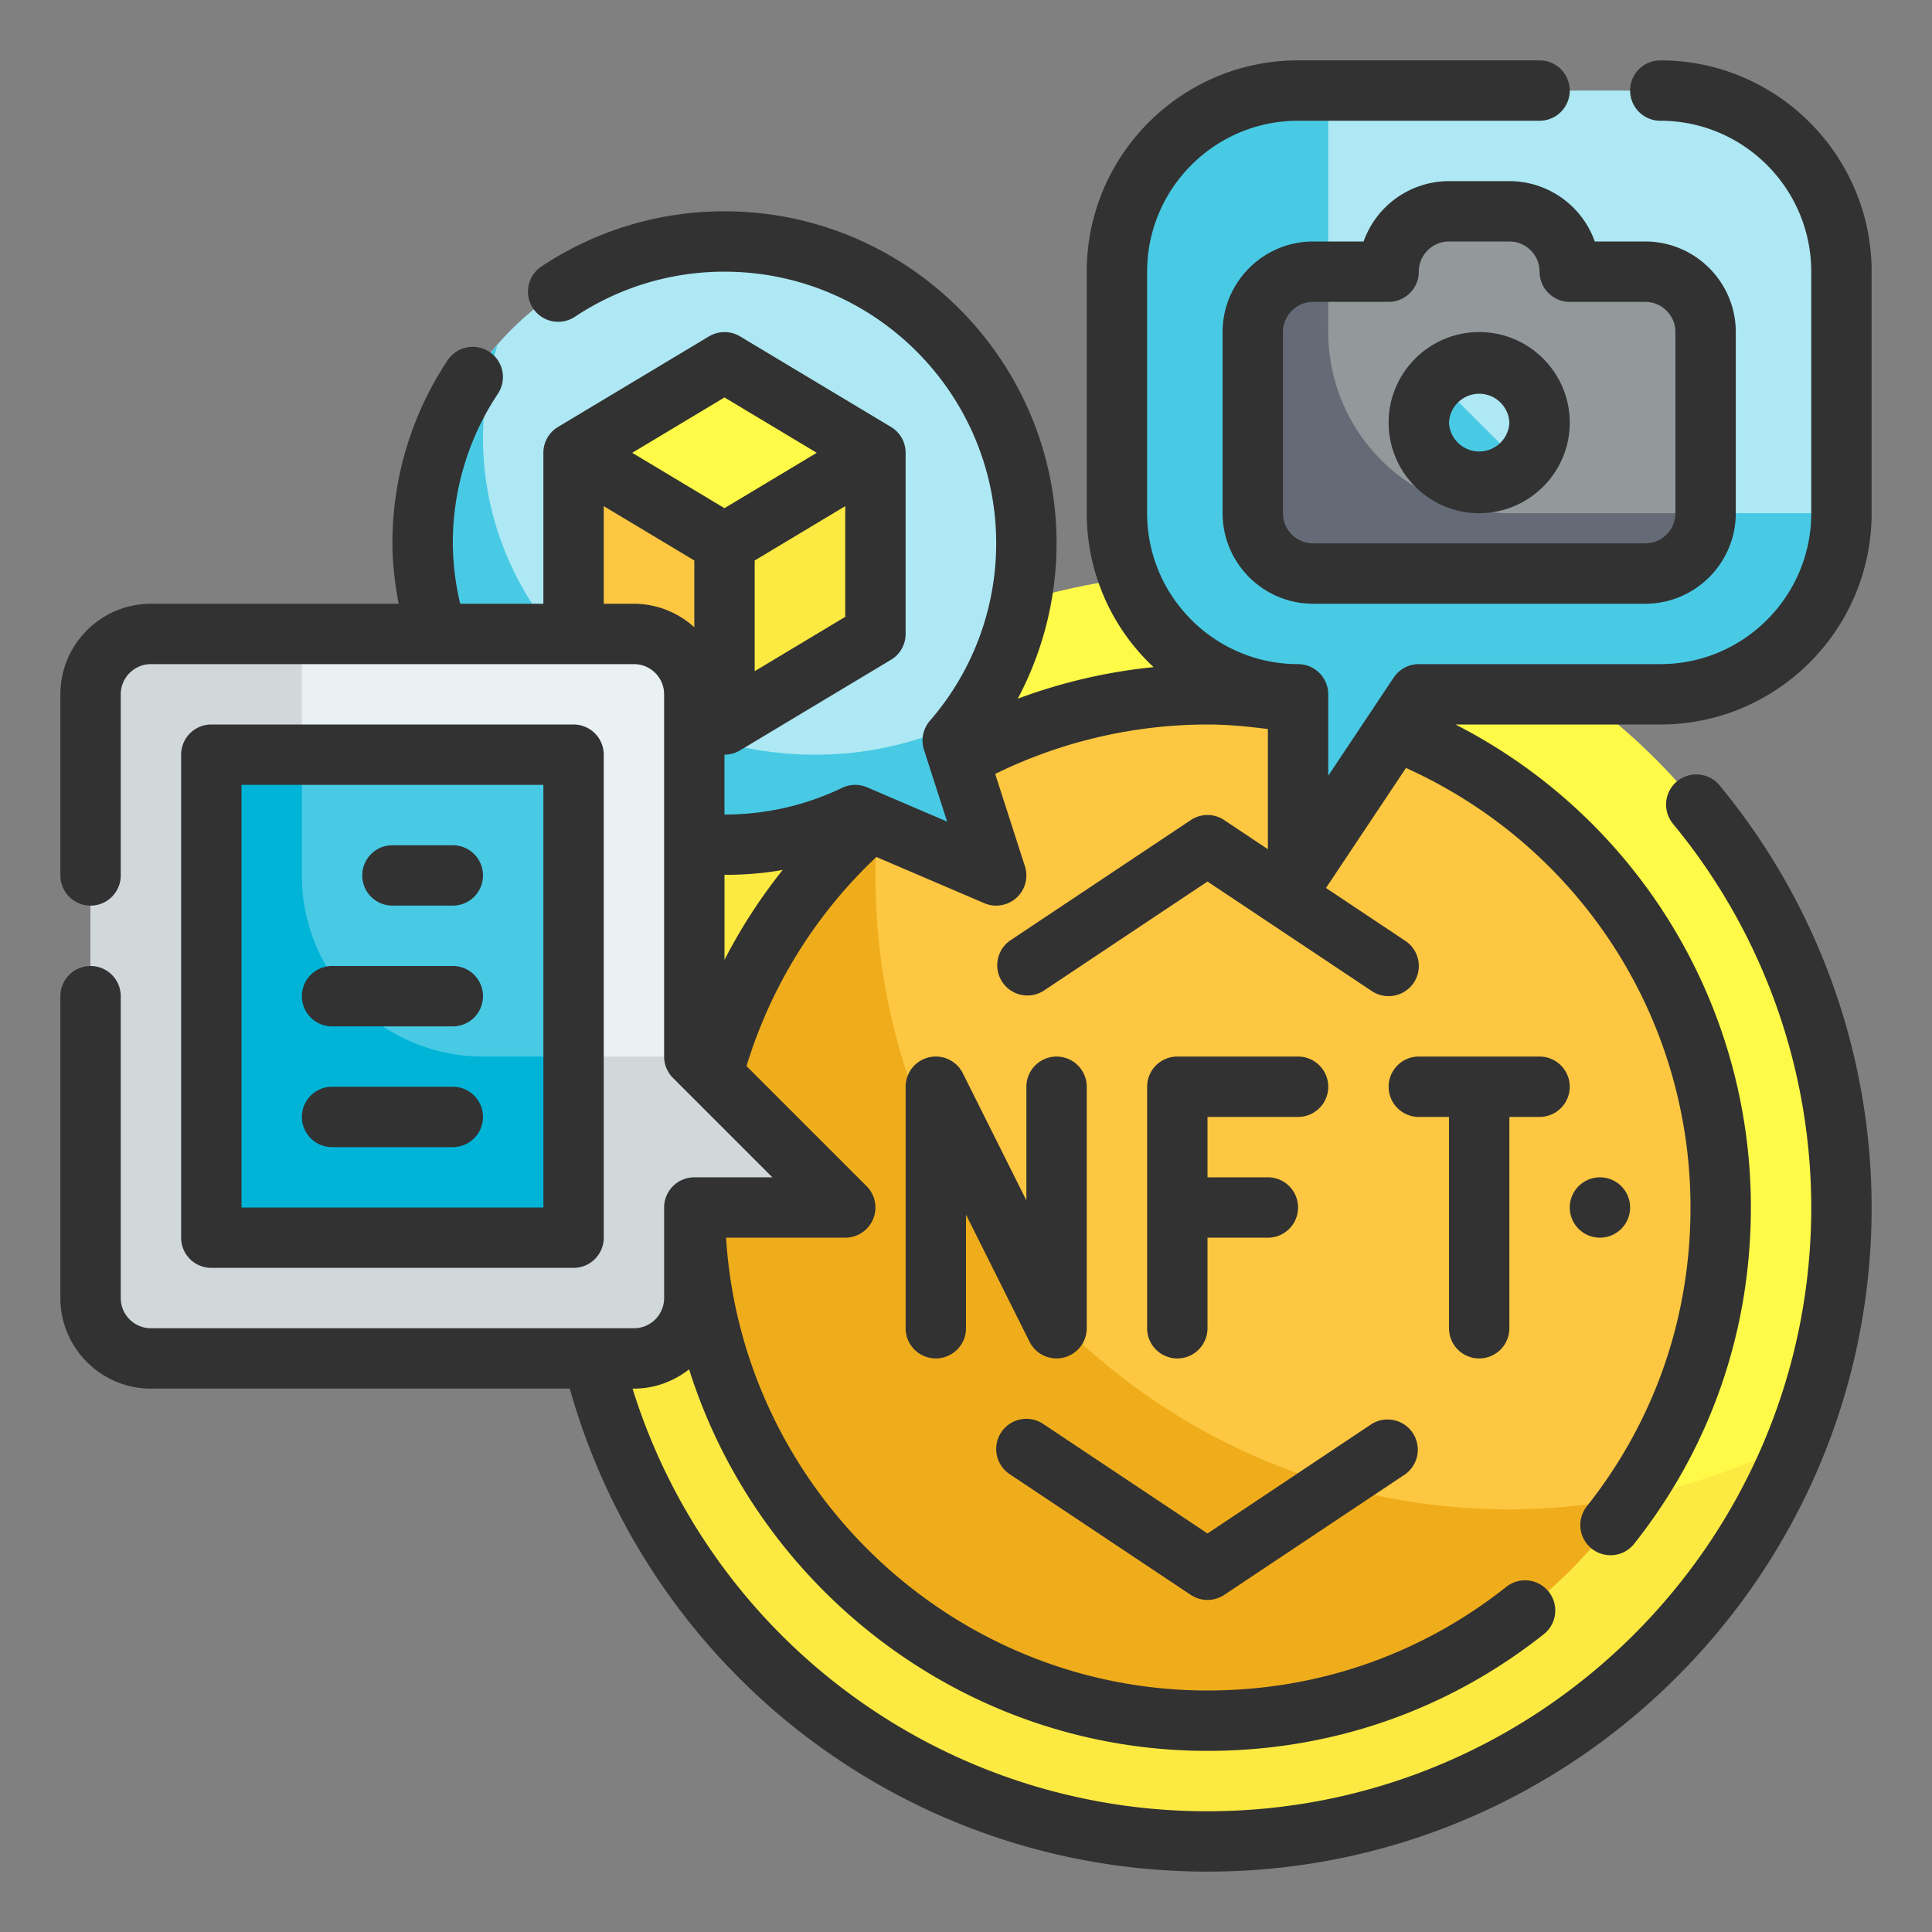 <svg height="512" viewBox="0 0 64 64" width="512" xmlns="http://www.w3.org/2000/svg"><rect x="0" y="0" width="64" height="64" fill="#808080" stroke="none"/><circle cx="40" cy="40" fill="#fffa48" r="21"/><path d="M59.53 47.71C56.47 55.49 48.88 61 40 61c-11.6 0-21-9.4-21-21 0-8.17 4.66-15.25 11.47-18.71A20.82 20.82 0 0 0 29 29c0 11.6 9.4 21 21 21 3.43 0 6.67-.82 9.53-2.29z" fill="#fcea42"/><circle cx="40" cy="40" fill="#fdc741" r="17"/><path d="M50 50c-11.598 0-21-9.402-21-21 0-.69.038-1.37.103-2.042C25.375 30.076 23 34.759 23 40c0 9.389 7.611 17 17 17 5.823 0 10.958-2.931 14.021-7.394A21.135 21.135 0 0 1 50 50z" fill="#efad1b"/><g><path d="M43 3h12a6 6 0 0 1 6 6v8a6 6 0 0 1-6 6h-8l-4 6v-6a6 6 0 0 1-6-6V9a6 6 0 0 1 6-6z" fill="#ade8f4"/><path d="M44 11V3h-1a6 6 0 0 0-6 6v8a6 6 0 0 0 6 6v6l4-6h8a6 6 0 0 0 6-6H50a6 6 0 0 1-6-6z" fill="#48cae4"/><path d="M43.5 9H46a2 2 0 0 1 2-2h2a2 2 0 0 1 2 2h2.5a2 2 0 0 1 2 2v6a2 2 0 0 1-2 2h-11a2 2 0 0 1-2-2v-6a2 2 0 0 1 2-2z" fill="#93999a"/><circle cx="49" cy="14" fill="#ade8f4" r="2"/><path d="M47.586 12.586a2 2 0 1 0 2.828 2.828z" fill="#48cae4"/><path d="M44 11V9h-.5a2 2 0 0 0-2 2v6a2 2 0 0 0 2 2h11a2 2 0 0 0 2-2H50a6 6 0 0 1-6-6z" fill="#656b76"/></g><g><path d="M31.562 24.531A9.953 9.953 0 0 0 34 18c0-5.523-4.477-10-10-10s-10 4.477-10 10 4.477 10 10 10a9.938 9.938 0 0 0 4.335-.999L33 29z" fill="#ade8f4"/><path d="m24 24-5-3v-6l5 3z" fill="#fdc741"/><path d="m24 24 5-3v-6l-5 3z" fill="#fcea42"/><path d="m19 15 5 3 5-3-5-3z" fill="#fffa48"/><path d="M32.151 23.775A11.356 11.356 0 0 1 27 25c-6.075 0-11-4.701-11-10.5 0-1.072.17-2.106.483-3.081A9.956 9.956 0 0 0 14 18c0 5.523 4.477 10 10 10a9.938 9.938 0 0 0 4.335-.999L33 29l-1.438-4.469c.209-.242.404-.495.589-.756z" fill="#48cae4"/></g><g><path d="M23 35V23a2 2 0 0 0-2-2H5a2 2 0 0 0-2 2v20a2 2 0 0 0 2 2h16a2 2 0 0 0 2-2v-3h5z" fill="#e9f1f2"/><path d="M16 35a6 6 0 0 1-6-6v-8H5a2 2 0 0 0-2 2v20a2 2 0 0 0 2 2h16a2 2 0 0 0 2-2v-3h5l-5-5z" fill="#d0d8da"/><path d="M7 25h12v16H7z" fill="#48cae4"/><path d="M16 35a6 6 0 0 1-6-6v-4H7v16h12v-6z" fill="#00b4d8"/></g><g><g fill="#323232"><circle cx="53" cy="40" r="1"/><path d="M35 45a1.002 1.002 0 0 0 1-1v-8a1 1 0 1 0-2 0v3.764l-2.105-4.211A1 1 0 0 0 30 36v8a1 1 0 1 0 2 0v-3.764l2.105 4.211A1 1 0 0 0 35 45zM43 37a1 1 0 1 0 0-2h-4a1 1 0 0 0-1 1v8a1 1 0 1 0 2 0v-3h2a1 1 0 1 0 0-2h-2v-2zM49 45a1 1 0 0 0 1-1v-7h1a1 1 0 1 0 0-2h-4a1 1 0 1 0 0 2h1v7a1 1 0 0 0 1 1zM39.445 52.832a1 1 0 0 0 1.11 0l6-4a1.001 1.001 0 0 0-1.11-1.664L40 50.798l-5.445-3.63a.999.999 0 1 0-1.11 1.664z"/><path d="M62 17V9c0-3.859-3.14-7-7-7a1 1 0 1 0 0 2c2.757 0 5 2.243 5 5v8c0 2.757-2.243 5-5 5h-8c-.334 0-.646.167-.832.445L44 25.697V23a1 1 0 0 0-1-1c-2.757 0-5-2.243-5-5V9c0-2.757 2.243-5 5-5h8a1 1 0 1 0 0-2h-8c-3.86 0-7 3.141-7 7v8a6.98 6.98 0 0 0 2.213 5.099 18.042 18.042 0 0 0-4.499 1.047A10.973 10.973 0 0 0 35 18c0-6.065-4.935-11-11-11a10.92 10.92 0 0 0-6.063 1.827 1 1 0 0 0 1.108 1.666A8.922 8.922 0 0 1 24 9c4.962 0 9 4.037 9 9a8.96 8.96 0 0 1-2.195 5.875 1.001 1.001 0 0 0-.197.962l.766 2.379-2.651-1.135a.995.995 0 0 0-.827.018 8.945 8.945 0 0 1-3.897.883V25c.178 0 .356-.048.515-.143l5-3A.996.996 0 0 0 30 21v-6a.997.997 0 0 0-.485-.857l-5-3a1.005 1.005 0 0 0-1.029 0l-5 3A.996.996 0 0 0 18 15v5h-2.755A8.93 8.93 0 0 1 15 18a8.92 8.92 0 0 1 1.493-4.956 1 1 0 0 0-1.666-1.108A10.925 10.925 0 0 0 13 18c0 .677.084 1.342.206 2H5c-1.654 0-3 1.346-3 3v6a1 1 0 1 0 2 0v-6c0-.552.449-1 1-1h16c.551 0 1 .448 1 1v12c0 .266.105.52.293.707L25.586 39H23a1 1 0 0 0-1 1v3c0 .552-.449 1-1 1H5c-.551 0-1-.448-1-1V33a1 1 0 1 0-2 0v10c0 1.654 1.346 3 3 3h13.874C21.547 55.456 30.112 62 40 62c12.131 0 22-9.869 22-22a21.98 21.98 0 0 0-5.038-13.984 1 1 0 0 0-1.541 1.275A19.97 19.97 0 0 1 60 40c0 11.028-8.972 20-20 20a19.92 19.92 0 0 1-19.046-14H21c.691 0 1.321-.244 1.828-.639C25.129 52.665 31.984 58 40 58c4.096 0 7.949-1.337 11.141-3.866a1 1 0 0 0-1.242-1.568C47.063 54.812 43.641 56 40 56c-8.444 0-15.425-6.661-15.948-15H28a1 1 0 0 0 .707-1.707l-3.978-3.978a15.89 15.89 0 0 1 4.302-6.926l3.575 1.53a.997.997 0 0 0 1.067-.18 1 1 0 0 0 .278-1.046l-.984-3.055A16.005 16.005 0 0 1 40 24c.645 0 1.312.061 2 .151v3.98l-1.445-.964a.995.995 0 0 0-1.109 0l-6 4a1.001 1.001 0 0 0 1.11 1.664L40 29.202l5.445 3.63a1.004 1.004 0 0 0 1.387-.277c.306-.46.182-1.08-.277-1.387l-2.63-1.753 2.65-3.975C52.311 28.03 56 33.694 56 40c0 3.642-1.188 7.064-3.434 9.898a1 1 0 1 0 1.568 1.242C56.663 47.949 58 44.097 58 40a17.951 17.951 0 0 0-9.785-16H55c3.86 0 7-3.141 7-7zM25.927 28.819A17.875 17.875 0 0 0 24 31.795V28.98a10.882 10.882 0 0 0 1.927-.161zM25 22.234v-3.667l3-1.8v3.667zm-1-9.068L27.056 15 24 16.834 20.944 15zM21 20h-1v-3.234l3 1.8v2.214a2.98 2.98 0 0 0-2-.78z"/><path d="M48 6a3.006 3.006 0 0 0-2.829 2H43.5c-1.654 0-3 1.346-3 3v6c0 1.654 1.346 3 3 3h11c1.654 0 3-1.346 3-3v-6c0-1.654-1.346-3-3-3h-1.671A3.006 3.006 0 0 0 50 6zm3 3a1 1 0 0 0 1 1h2.5c.551 0 1 .448 1 1v6c0 .552-.449 1-1 1h-11c-.551 0-1-.448-1-1v-6c0-.552.449-1 1-1H46a1 1 0 0 0 1-1c0-.552.449-1 1-1h2c.551 0 1 .448 1 1z"/><path d="M46 14c0 1.654 1.346 3 3 3s3-1.346 3-3-1.346-3-3-3-3 1.346-3 3zm4 0a1.001 1.001 0 0 1-2 0 1.001 1.001 0 0 1 2 0zM19 42a1 1 0 0 0 1-1V25a1 1 0 0 0-1-1H7a1 1 0 0 0-1 1v16a1 1 0 0 0 1 1zM8 26h10v14H8z"/><path d="M15 28h-2a1 1 0 1 0 0 2h2a1 1 0 1 0 0-2zM15 32h-4a1 1 0 1 0 0 2h4a1 1 0 1 0 0-2zM15 36h-4a1 1 0 1 0 0 2h4a1 1 0 1 0 0-2z"/></g></g></svg>